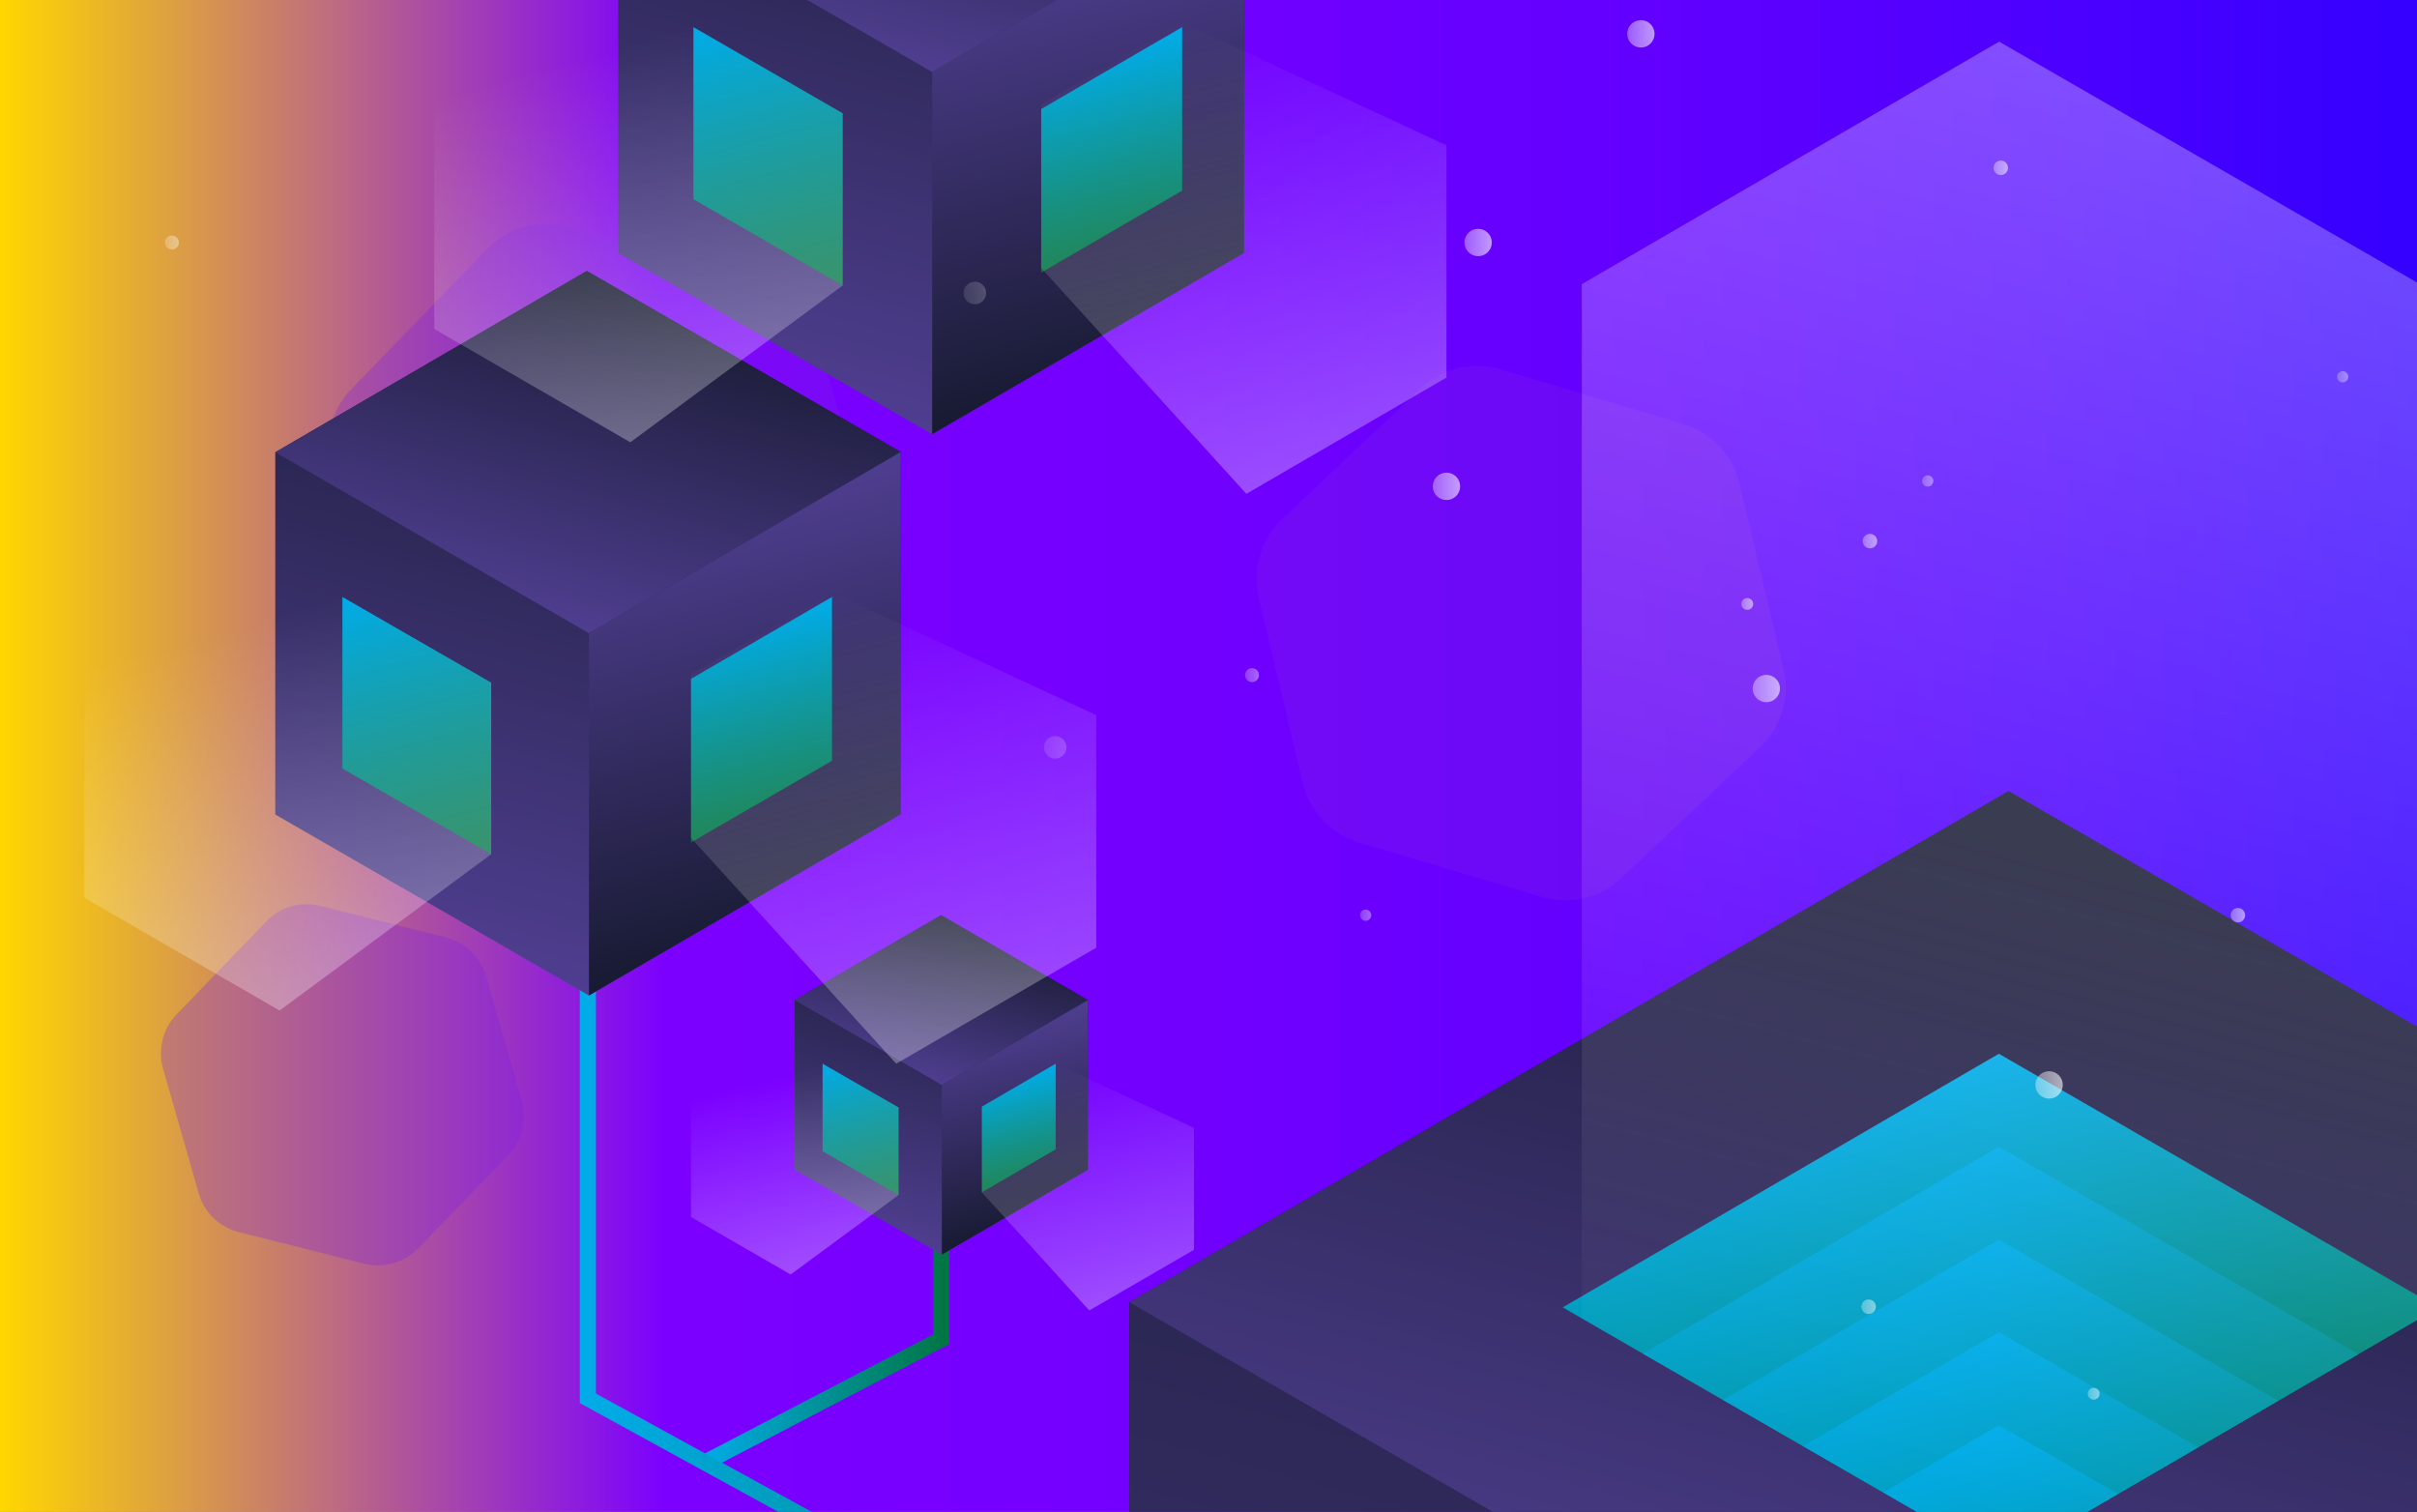 <?xml version="1.0" encoding="utf-8"?>
<!-- Generator: Adobe Illustrator 19.0.0, SVG Export Plug-In . SVG Version: 6.00 Build 0)  -->
<svg version="1.1" id="Capa_1" xmlns="http://www.w3.org/2000/svg" xmlns:xlink="http://www.w3.org/1999/xlink" x="0px" y="0px"
	 viewBox="-188 -537.5 900 563" style="enable-background:new -188 -537.5 900 563;" xml:space="preserve">
<rect x="-188" y="-537.5" width="900" height="563" fill="#808080" stroke="none"/>
<style type="text/css">
	.st0{clip-path:url(#SVGID_2_);fill:url(#SVGID_3_);}
	.st1{opacity:0.3;clip-path:url(#SVGID_2_);fill:#7B20E5;}
	.st2{clip-path:url(#SVGID_2_);fill:none;stroke:url(#XMLID_2_);stroke-width:6;stroke-miterlimit:10;}
	.st3{clip-path:url(#SVGID_2_);fill:none;stroke:url(#XMLID_3_);stroke-width:6;stroke-miterlimit:10;}
	.st4{clip-path:url(#SVGID_2_);}
	.st5{fill:url(#XMLID_4_);}
	.st6{fill:url(#XMLID_5_);}
	.st7{fill:url(#XMLID_6_);}
	.st8{clip-path:url(#SVGID_2_);fill:url(#XMLID_7_);}
	.st9{clip-path:url(#SVGID_2_);fill:url(#XMLID_8_);}
	.st10{clip-path:url(#SVGID_2_);fill:url(#XMLID_9_);}
	.st11{fill:url(#XMLID_10_);}
	.st12{fill:url(#XMLID_11_);}
	.st13{fill:url(#XMLID_12_);}
	.st14{fill:url(#XMLID_13_);}
	.st15{fill:url(#XMLID_14_);}
	.st16{fill:url(#XMLID_15_);}
	.st17{clip-path:url(#XMLID_16_);fill:url(#XMLID_17_);}
	.st18{clip-path:url(#XMLID_16_);fill:url(#XMLID_18_);}
	.st19{clip-path:url(#XMLID_16_);fill:url(#XMLID_19_);}
	.st20{clip-path:url(#XMLID_16_);fill:url(#XMLID_21_);}
	.st21{clip-path:url(#XMLID_16_);fill:url(#XMLID_22_);}
	.st22{clip-path:url(#XMLID_16_);fill:url(#XMLID_23_);}
	.st23{clip-path:url(#XMLID_16_);fill:url(#XMLID_24_);}
	.st24{clip-path:url(#XMLID_16_);fill:url(#XMLID_25_);}
	.st25{clip-path:url(#SVGID_2_);fill:url(#XMLID_26_);}
	.st26{fill:url(#XMLID_27_);}
	.st27{fill:url(#XMLID_28_);}
	.st28{fill:url(#XMLID_29_);}
	.st29{fill:url(#XMLID_30_);}
	.st30{fill:url(#XMLID_31_);}
	.st31{fill:url(#XMLID_32_);}
	.st32{fill:url(#XMLID_33_);}
	.st33{fill:url(#XMLID_34_);}
	.st34{fill:url(#XMLID_35_);}
	.st35{fill:url(#XMLID_36_);}
	.st36{fill:url(#XMLID_38_);}
	.st37{fill:url(#XMLID_39_);}
	.st38{opacity:0.5;clip-path:url(#SVGID_2_);fill:url(#XMLID_40_);}
	.st39{opacity:0.55;clip-path:url(#SVGID_2_);fill:url(#XMLID_41_);}
	.st40{opacity:0.6;clip-path:url(#SVGID_2_);fill:url(#XMLID_45_);}
	.st41{opacity:0.4;clip-path:url(#SVGID_2_);fill:url(#XMLID_46_);}
	.st42{opacity:0.6;clip-path:url(#SVGID_2_);fill:url(#XMLID_47_);}
	.st43{opacity:0.4;clip-path:url(#SVGID_2_);fill:url(#XMLID_48_);}
	.st44{opacity:0.55;clip-path:url(#SVGID_2_);fill:url(#XMLID_51_);}
	.st45{opacity:0.2;clip-path:url(#SVGID_2_);fill:url(#XMLID_52_);}
	.st46{opacity:0.4;clip-path:url(#SVGID_2_);fill:url(#XMLID_53_);}
	.st47{opacity:0.6;clip-path:url(#SVGID_2_);fill:url(#XMLID_54_);}
	.st48{opacity:0.4;clip-path:url(#SVGID_2_);fill:url(#XMLID_55_);}
	.st49{opacity:0.5;clip-path:url(#SVGID_2_);fill:url(#XMLID_56_);}
	.st50{opacity:0.55;clip-path:url(#SVGID_2_);fill:url(#XMLID_57_);}
	.st51{opacity:0.6;clip-path:url(#SVGID_2_);fill:url(#XMLID_58_);}
	.st52{opacity:0.2;clip-path:url(#SVGID_2_);fill:url(#XMLID_59_);}
	.st53{opacity:0.4;clip-path:url(#SVGID_2_);fill:url(#XMLID_60_);}
	.st54{opacity:0.6;clip-path:url(#SVGID_2_);fill:url(#XMLID_61_);}
	.st55{opacity:0.55;clip-path:url(#SVGID_2_);fill:url(#XMLID_62_);}
</style>
<g>
	<defs>
		<rect id="SVGID_1_" x="-188" y="-537.5" width="900" height="563"/>
	</defs>
	<clipPath id="SVGID_2_">
		<use xlink:href="#SVGID_1_"  style="overflow:visible;"/>
	</clipPath>
	<linearGradient id="SVGID_3_" gradientUnits="userSpaceOnUse" x1="-188" y1="-256" x2="712" y2="-256">
		<stop  offset="0" style="stop-color:#FFD700"/>
		<stop  offset="0.275" style="stop-color:#7C00FF"/>
		<stop  offset="0.49" style="stop-color:#7200FF"/>
		<stop  offset="0.685" style="stop-color:#6100FF"/>
		<stop  offset="0.867" style="stop-color:#4A00FF"/>
		<stop  offset="1" style="stop-color:#3400FF"/>
	</linearGradient>
	<rect x="-188" y="-537.5" class="st0" width="900" height="563"/>
	<path class="st1" d="M-114-93.1l-13.3-46.5c-2-7.1-0.1-14.8,5-20.1l33.6-34.8c5.1-5.3,12.7-7.5,19.9-5.7l46.9,11.8
		c7.2,1.8,12.8,7.3,14.9,14.4l13.3,46.5c2,7.1,0.1,14.8-5,20.1l-33.6,34.8c-5.1,5.3-12.7,7.5-19.9,5.7l-46.9-11.8
		C-106.3-80.5-112-86-114-93.1z"/>
	<path class="st1" d="M-44.7-293.1l-19.9-69.6c-3-10.6-0.2-22.1,7.5-30l50.4-52c7.7-8,19.1-11.2,29.8-8.5l70.3,17.6
		c10.7,2.7,19.2,10.9,22.3,21.5l19.9,69.6c3,10.6,0.2,22.1-7.5,30l-50.4,52c-7.7,8-19.1,11.2-29.8,8.5l-70.3-17.6
		C-33.1-274.2-41.6-282.4-44.7-293.1z"/>
	<path class="st1" d="M289.4-344.2l51.7-48.8c7.9-7.5,19.2-10.1,29.6-7l68.1,20.4c10.4,3.1,18.4,11.5,20.9,22.1l16.4,69.1
		c2.5,10.6-0.8,21.7-8.7,29.1l-51.7,48.8c-7.9,7.5-19.2,10.1-29.6,7L318-223.8c-10.4-3.1-18.4-11.5-20.9-22.1L280.7-315
		C278.2-325.6,281.5-336.7,289.4-344.2z"/>
	
		<linearGradient id="XMLID_2_" gradientUnits="userSpaceOnUse" x1="73.137" y1="-16846.463" x2="165.536" y2="-16846.463" gradientTransform="matrix(1 0 0 -1 0 -16896)">
		<stop  offset="0" style="stop-color:#00ACE9"/>
		<stop  offset="1" style="stop-color:#007541"/>
	</linearGradient>
	<polyline id="XMLID_372_" class="st2" points="162.5,-108.8 162.5,-38.8 74.5,7.1 	"/>
	
		<linearGradient id="XMLID_3_" gradientUnits="userSpaceOnUse" x1="27.933" y1="-16841.754" x2="321.978" y2="-16841.754" gradientTransform="matrix(1 0 0 -1 0 -16896)">
		<stop  offset="0" style="stop-color:#00ACE9"/>
		<stop  offset="1" style="stop-color:#007541"/>
	</linearGradient>
	<polyline id="XMLID_65_" class="st3" points="30.9,-253.1 30.9,-16.8 320.5,142 	"/>
	<g id="XMLID_178_" class="st4">
		
			<linearGradient id="XMLID_4_" gradientUnits="userSpaceOnUse" x1="125.01" y1="-16511.045" x2="192.398" y2="-16259.551" gradientTransform="matrix(1 0 0 -1 0 -16896)">
			<stop  offset="0" style="stop-color:#4F3E90"/>
			<stop  offset="1" style="stop-color:#171A31"/>
		</linearGradient>
		<polygon id="XMLID_184_" class="st5" points="42.2,-443.2 42.2,-578.1 158.3,-645.6 275.2,-578.1 275.2,-443.3 159.1,-375.8 		"/>
		
			<linearGradient id="XMLID_5_" gradientUnits="userSpaceOnUse" x1="141.87" y1="-16380.683" x2="175.538" y2="-16255.033" gradientTransform="matrix(1 0 0 -1 0 -16896)">
			<stop  offset="0" style="stop-color:#4F3E90"/>
			<stop  offset="1" style="stop-color:#171A31"/>
		</linearGradient>
		<polygon id="XMLID_182_" class="st6" points="158.3,-645.6 275.2,-578.1 159.1,-510.7 42.2,-578.1 		"/>
		
			<linearGradient id="XMLID_6_" gradientUnits="userSpaceOnUse" x1="195.731" y1="-16339.139" x2="238.538" y2="-16498.894" gradientTransform="matrix(1 0 0 -1 0 -16896)">
			<stop  offset="0" style="stop-color:#4F3E90"/>
			<stop  offset="1" style="stop-color:#171A31"/>
		</linearGradient>
		<polygon id="XMLID_181_" class="st7" points="159.1,-375.8 159.1,-510.7 275.2,-578.1 275.2,-443.3 		"/>
	</g>
	
		<linearGradient id="XMLID_7_" gradientUnits="userSpaceOnUse" x1="465.968" y1="-17388.125" x2="656.023" y2="-16678.83" gradientTransform="matrix(1 0 0 -1 0 -16896)">
		<stop  offset="0" style="stop-color:#4F3E90"/>
		<stop  offset="1" style="stop-color:#171A31"/>
	</linearGradient>
	<polygon id="XMLID_20_" class="st8" points="232.5,327.8 232.5,-52.6 559.9,-242.9 889.5,-52.7 889.5,327.7 562.1,517.9 	"/>
	
		<linearGradient id="XMLID_8_" gradientUnits="userSpaceOnUse" x1="513.519" y1="-17020.459" x2="608.473" y2="-16666.088" gradientTransform="matrix(1 0 0 -1 0 -16896)">
		<stop  offset="0" style="stop-color:#4F3E90"/>
		<stop  offset="1" style="stop-color:#171A31"/>
	</linearGradient>
	<polygon id="XMLID_49_" class="st9" points="559.9,-242.9 889.5,-52.7 562.1,137.5 232.5,-52.6 	"/>
	
		<linearGradient id="XMLID_9_" gradientUnits="userSpaceOnUse" x1="665.424" y1="-16903.291" x2="786.153" y2="-17353.857" gradientTransform="matrix(1 0 0 -1 0 -16896)">
		<stop  offset="0" style="stop-color:#4F3E90"/>
		<stop  offset="1" style="stop-color:#171A31"/>
	</linearGradient>
	<polygon id="XMLID_50_" class="st10" points="562.1,517.9 562.1,137.5 889.5,-52.7 889.5,327.7 	"/>
	<g id="XMLID_171_" class="st4">
		
			<linearGradient id="XMLID_10_" gradientUnits="userSpaceOnUse" x1="-2.757" y1="-16720.039" x2="64.631" y2="-16468.543" gradientTransform="matrix(1 0 0 -1 0 -16896)">
			<stop  offset="0" style="stop-color:#4F3E90"/>
			<stop  offset="1" style="stop-color:#171A31"/>
		</linearGradient>
		<polygon id="XMLID_175_" class="st11" points="-85.5,-234.2 -85.5,-369.1 30.5,-436.6 147.4,-369.2 147.4,-234.3 31.3,-166.8 		
			"/>
		
			<linearGradient id="XMLID_11_" gradientUnits="userSpaceOnUse" x1="14.103" y1="-16589.676" x2="47.771" y2="-16464.025" gradientTransform="matrix(1 0 0 -1 0 -16896)">
			<stop  offset="0" style="stop-color:#4F3E90"/>
			<stop  offset="1" style="stop-color:#171A31"/>
		</linearGradient>
		<polygon id="XMLID_173_" class="st12" points="30.5,-436.6 147.4,-369.2 31.3,-301.7 -85.5,-369.1 		"/>
		
			<linearGradient id="XMLID_12_" gradientUnits="userSpaceOnUse" x1="67.964" y1="-16548.131" x2="110.771" y2="-16707.889" gradientTransform="matrix(1 0 0 -1 0 -16896)">
			<stop  offset="0" style="stop-color:#4F3E90"/>
			<stop  offset="1" style="stop-color:#171A31"/>
		</linearGradient>
		<polygon id="XMLID_172_" class="st13" points="31.3,-166.8 31.3,-301.7 147.4,-369.2 147.4,-234.3 		"/>
	</g>
	<g id="XMLID_185_" class="st4">
		
			<linearGradient id="XMLID_13_" gradientUnits="userSpaceOnUse" x1="146.742" y1="-16821.438" x2="178.333" y2="-16703.539" gradientTransform="matrix(1 0 0 -1 0 -16896)">
			<stop  offset="0" style="stop-color:#4F3E90"/>
			<stop  offset="1" style="stop-color:#171A31"/>
		</linearGradient>
		<polygon id="XMLID_188_" class="st14" points="107.9,-101.9 107.9,-165.1 162.4,-196.7 217.1,-165.1 217.1,-101.9 162.7,-70.3 		
			"/>
		
			<linearGradient id="XMLID_14_" gradientUnits="userSpaceOnUse" x1="154.646" y1="-16760.324" x2="170.429" y2="-16701.422" gradientTransform="matrix(1 0 0 -1 0 -16896)">
			<stop  offset="0" style="stop-color:#4F3E90"/>
			<stop  offset="1" style="stop-color:#171A31"/>
		</linearGradient>
		<polygon id="XMLID_187_" class="st15" points="162.4,-196.7 217.1,-165.1 162.7,-133.5 107.9,-165.1 		"/>
		
			<linearGradient id="XMLID_15_" gradientUnits="userSpaceOnUse" x1="179.896" y1="-16740.85" x2="199.963" y2="-16815.742" gradientTransform="matrix(1 0 0 -1 0 -16896)">
			<stop  offset="0" style="stop-color:#4F3E90"/>
			<stop  offset="1" style="stop-color:#171A31"/>
		</linearGradient>
		<polygon id="XMLID_186_" class="st16" points="162.7,-70.3 162.7,-133.5 217.1,-165.1 217.1,-101.9 		"/>
	</g>
	<g id="XMLID_97_" class="st4">
		<defs>
			<polygon id="XMLID_98_" points="556.3,-180.3 750.4,-68.2 557.6,43.8 363.5,-68.2 			"/>
		</defs>
		<clipPath id="XMLID_16_">
			<use xlink:href="#XMLID_98_"  style="overflow:visible;"/>
		</clipPath>
		
			<linearGradient id="XMLID_17_" gradientUnits="userSpaceOnUse" x1="528.896" y1="-16758.291" x2="585.003" y2="-16967.685" gradientTransform="matrix(1 0 0 -1 0 -16896)">
			<stop  offset="0" style="stop-color:#00ACE9"/>
			<stop  offset="1" style="stop-color:#007541"/>
		</linearGradient>
		<polygon id="XMLID_109_" class="st17" points="556.3,-145.1 750.4,-33 557.6,79 363.5,-33 		"/>
		
			<linearGradient id="XMLID_18_" gradientUnits="userSpaceOnUse" x1="528.896" y1="-16792.856" x2="585.003" y2="-17002.248" gradientTransform="matrix(1 0 0 -1 0 -16896)">
			<stop  offset="0" style="stop-color:#00ACE9"/>
			<stop  offset="1" style="stop-color:#007541"/>
		</linearGradient>
		<polygon id="XMLID_108_" class="st18" points="556.3,-110.5 750.4,1.5 557.6,113.6 363.5,1.6 		"/>
		
			<linearGradient id="XMLID_19_" gradientUnits="userSpaceOnUse" x1="528.896" y1="-16827.418" x2="585.003" y2="-17036.812" gradientTransform="matrix(1 0 0 -1 0 -16896)">
			<stop  offset="0" style="stop-color:#00ACE9"/>
			<stop  offset="1" style="stop-color:#007541"/>
		</linearGradient>
		<polygon id="XMLID_107_" class="st19" points="556.3,-75.9 750.4,36.1 557.6,148.1 363.5,36.2 		"/>
		
			<linearGradient id="XMLID_21_" gradientUnits="userSpaceOnUse" x1="528.896" y1="-16861.981" x2="585.003" y2="-17071.375" gradientTransform="matrix(1 0 0 -1 0 -16896)">
			<stop  offset="0" style="stop-color:#00ACE9"/>
			<stop  offset="1" style="stop-color:#007541"/>
		</linearGradient>
		<polygon id="XMLID_105_" class="st20" points="556.3,-41.4 750.4,70.7 557.6,182.7 363.5,70.7 		"/>
		
			<linearGradient id="XMLID_22_" gradientUnits="userSpaceOnUse" x1="528.896" y1="-16896.543" x2="585.003" y2="-17105.938" gradientTransform="matrix(1 0 0 -1 0 -16896)">
			<stop  offset="0" style="stop-color:#00ACE9"/>
			<stop  offset="1" style="stop-color:#007541"/>
		</linearGradient>
		<polygon id="XMLID_104_" class="st21" points="556.3,-6.8 750.4,105.2 557.6,217.3 363.5,105.3 		"/>
		
			<linearGradient id="XMLID_23_" gradientUnits="userSpaceOnUse" x1="528.896" y1="-16931.106" x2="585.003" y2="-17140.5" gradientTransform="matrix(1 0 0 -1 0 -16896)">
			<stop  offset="0" style="stop-color:#00ACE9"/>
			<stop  offset="1" style="stop-color:#007541"/>
		</linearGradient>
		<polygon id="XMLID_103_" class="st22" points="556.3,27.8 750.4,139.8 557.6,251.8 363.5,139.8 		"/>
		
			<linearGradient id="XMLID_24_" gradientUnits="userSpaceOnUse" x1="528.896" y1="-16965.67" x2="585.003" y2="-17175.062" gradientTransform="matrix(1 0 0 -1 0 -16896)">
			<stop  offset="0" style="stop-color:#00ACE9"/>
			<stop  offset="1" style="stop-color:#007541"/>
		</linearGradient>
		<polygon id="XMLID_101_" class="st23" points="556.3,62.3 750.4,174.4 557.6,286.4 363.5,174.4 		"/>
		
			<linearGradient id="XMLID_25_" gradientUnits="userSpaceOnUse" x1="528.896" y1="-17000.232" x2="585.003" y2="-17209.627" gradientTransform="matrix(1 0 0 -1 0 -16896)">
			<stop  offset="0" style="stop-color:#00ACE9"/>
			<stop  offset="1" style="stop-color:#007541"/>
		</linearGradient>
		<polygon id="XMLID_100_" class="st24" points="556.3,96.9 750.4,208.9 557.6,321 363.5,209 		"/>
	</g>
	
		<linearGradient id="XMLID_26_" gradientUnits="userSpaceOnUse" x1="486.263" y1="-16920.723" x2="627.653" y2="-16393.047" gradientTransform="matrix(1 0 0 -1 0 -16896)">
		<stop  offset="0" style="stop-color:#FFFFFF;stop-opacity:0"/>
		<stop  offset="1" style="stop-color:#FFFFFF;stop-opacity:0.3"/>
	</linearGradient>
	<polygon id="XMLID_96_" class="st25" points="556.4,-522 401,-431.7 401,-46.4 557.5,43.8 712.9,-46.5 712.9,-431.8 	"/>
	<g id="XMLID_572_" class="st4">
		
			<linearGradient id="XMLID_27_" gradientUnits="userSpaceOnUse" x1="186.31" y1="-16759.658" x2="196.434" y2="-16797.44" gradientTransform="matrix(1 0 0 -1 0 -16896)">
			<stop  offset="0" style="stop-color:#00ACE9"/>
			<stop  offset="1" style="stop-color:#007541"/>
		</linearGradient>
		<polygon id="XMLID_574_" class="st26" points="177.6,-93.5 177.6,-125.4 205.1,-141.4 205.1,-109.5 		"/>
		
			<linearGradient id="XMLID_28_" gradientUnits="userSpaceOnUse" x1="207.357" y1="-16754.018" x2="231.167" y2="-16842.879" gradientTransform="matrix(1 0 0 -1 0 -16896)">
			<stop  offset="0" style="stop-color:#FFFFFF;stop-opacity:0"/>
			<stop  offset="1" style="stop-color:#FFFFFF;stop-opacity:0.3"/>
		</linearGradient>
		<polygon id="XMLID_573_" class="st27" points="177.6,-93.5 217.6,-49.5 256.6,-72.1 256.6,-117.5 205.1,-141.4 177.6,-125.4 		"/>
	</g>
	<g id="XMLID_581_" class="st4">
		
			<linearGradient id="XMLID_29_" gradientUnits="userSpaceOnUse" x1="85.87" y1="-16590.451" x2="105.208" y2="-16662.623" gradientTransform="matrix(1 0 0 -1 0 -16896)">
			<stop  offset="0" style="stop-color:#00ACE9"/>
			<stop  offset="1" style="stop-color:#007541"/>
		</linearGradient>
		<polygon id="XMLID_583_" class="st28" points="69.3,-223.8 69.3,-284.7 121.8,-315.2 121.8,-254.2 		"/>
		
			<linearGradient id="XMLID_30_" gradientUnits="userSpaceOnUse" x1="126.072" y1="-16577.961" x2="171.553" y2="-16747.699" gradientTransform="matrix(1 0 0 -1 0 -16896)">
			<stop  offset="0" style="stop-color:#FFFFFF;stop-opacity:0"/>
			<stop  offset="1" style="stop-color:#FFFFFF;stop-opacity:0.3"/>
		</linearGradient>
		<polygon id="XMLID_582_" class="st29" points="69.3,-225.5 145.7,-141.4 220.2,-184.6 220.2,-271.2 121.8,-316.9 69.3,-286.4 		
			"/>
	</g>
	<g id="XMLID_584_" class="st4">
		
			<linearGradient id="XMLID_31_" gradientUnits="userSpaceOnUse" x1="216.288" y1="-16378.219" x2="235.626" y2="-16450.389" gradientTransform="matrix(1 0 0 -1 0 -16896)">
			<stop  offset="0" style="stop-color:#00ACE9"/>
			<stop  offset="1" style="stop-color:#007541"/>
		</linearGradient>
		<polygon id="XMLID_586_" class="st30" points="199.7,-436 199.7,-496.9 252.2,-527.4 252.2,-466.5 		"/>
		
			<linearGradient id="XMLID_32_" gradientUnits="userSpaceOnUse" x1="256.49" y1="-16365.728" x2="301.971" y2="-16535.467" gradientTransform="matrix(1 0 0 -1 0 -16896)">
			<stop  offset="0" style="stop-color:#FFFFFF;stop-opacity:0"/>
			<stop  offset="1" style="stop-color:#FFFFFF;stop-opacity:0.3"/>
		</linearGradient>
		<polygon id="XMLID_585_" class="st31" points="199.7,-437.7 276.1,-353.6 350.6,-396.9 350.6,-483.4 252.2,-529.1 199.7,-498.6 		
			"/>
	</g>
	<g id="XMLID_575_" class="st4">
		
			<linearGradient id="XMLID_33_" gradientUnits="userSpaceOnUse" x1="125.399" y1="-16752.732" x2="139.496" y2="-16805.344" gradientTransform="matrix(1 0 0 -1 0 -16896)">
			<stop  offset="0" style="stop-color:#00ACE9"/>
			<stop  offset="1" style="stop-color:#007541"/>
		</linearGradient>
		<polygon id="XMLID_577_" class="st32" points="118.3,-141.4 146.6,-125.1 146.6,-92.5 118.3,-108.8 		"/>
		
			<linearGradient id="XMLID_34_" gradientUnits="userSpaceOnUse" x1="99.465" y1="-16759.682" x2="118.286" y2="-16829.924" gradientTransform="matrix(1 0 0 -1 0 -16896)">
			<stop  offset="0" style="stop-color:#FFFFFF;stop-opacity:0"/>
			<stop  offset="1" style="stop-color:#FFFFFF;stop-opacity:0.3"/>
		</linearGradient>
		<polygon id="XMLID_576_" class="st33" points="118.3,-141.4 69.3,-127.1 69.3,-84.3 106.4,-62.9 146.6,-92.5 146.6,-125.1 		"/>
	</g>
	<g id="XMLID_578_" class="st4">
		
			<linearGradient id="XMLID_35_" gradientUnits="userSpaceOnUse" x1="-46.62" y1="-16577.129" x2="-18.972" y2="-16680.312" gradientTransform="matrix(1 0 0 -1 0 -16896)">
			<stop  offset="0" style="stop-color:#00ACE9"/>
			<stop  offset="1" style="stop-color:#007541"/>
		</linearGradient>
		<polygon id="XMLID_580_" class="st34" points="-60.5,-315.2 -5.1,-283.3 -5.1,-219.4 -60.5,-251.3 		"/>
		
			<linearGradient id="XMLID_36_" gradientUnits="userSpaceOnUse" x1="-97.484" y1="-16590.758" x2="-60.571" y2="-16728.521" gradientTransform="matrix(1 0 0 -1 0 -16896)">
			<stop  offset="0" style="stop-color:#FFFFFF;stop-opacity:0"/>
			<stop  offset="1" style="stop-color:#FFFFFF;stop-opacity:0.3"/>
		</linearGradient>
		<polygon id="XMLID_579_" class="st35" points="-60.5,-315.2 -156.6,-287.2 -156.6,-203.2 -83.9,-161.2 -5.1,-219.4 -5.1,-283.3 		
			"/>
	</g>
	<g id="XMLID_587_" class="st4">
		
			<linearGradient id="XMLID_38_" gradientUnits="userSpaceOnUse" x1="84.124" y1="-16364.879" x2="111.889" y2="-16468.498" gradientTransform="matrix(1 0 0 -1 0 -16896)">
			<stop  offset="0" style="stop-color:#00ACE9"/>
			<stop  offset="1" style="stop-color:#007541"/>
		</linearGradient>
		<polygon id="XMLID_589_" class="st36" points="70.2,-527.4 125.8,-495.3 125.8,-431.2 70.2,-463.3 		"/>
		
			<linearGradient id="XMLID_39_" gradientUnits="userSpaceOnUse" x1="33.046" y1="-16378.565" x2="70.115" y2="-16516.908" gradientTransform="matrix(1 0 0 -1 0 -16896)">
			<stop  offset="0" style="stop-color:#FFFFFF;stop-opacity:0"/>
			<stop  offset="1" style="stop-color:#FFFFFF;stop-opacity:0.3"/>
		</linearGradient>
		<polygon id="XMLID_588_" class="st37" points="70.2,-527.4 -26.3,-499.3 -26.3,-415 46.7,-372.8 125.8,-431.2 125.8,-495.3 		"/>
	</g>
	
		<linearGradient id="XMLID_40_" gradientUnits="userSpaceOnUse" x1="589.408" y1="-16877.539" x2="593.755" y2="-16877.539" gradientTransform="matrix(1 0 0 -1 0 -16896)">
		<stop  offset="9.817236e-008" style="stop-color:#FFFFFF;stop-opacity:0.6"/>
		<stop  offset="1" style="stop-color:#FFFFFF"/>
	</linearGradient>
	<circle id="XMLID_304_" class="st38" cx="591.6" cy="-18.5" r="2.2"/>
	
		<linearGradient id="XMLID_41_" gradientUnits="userSpaceOnUse" x1="460.414" y1="-16583.426" x2="464.761" y2="-16583.426" gradientTransform="matrix(1 0 0 -1 0 -16896)">
		<stop  offset="9.817236e-008" style="stop-color:#FFFFFF;stop-opacity:0.6"/>
		<stop  offset="1" style="stop-color:#FFFFFF"/>
	</linearGradient>
	<circle id="XMLID_302_" class="st39" cx="462.6" cy="-312.6" r="2.2"/>
	
		<linearGradient id="XMLID_45_" gradientUnits="userSpaceOnUse" x1="345.536" y1="-16539.639" x2="355.654" y2="-16539.639" gradientTransform="matrix(1 0 0 -1 0 -16896)">
		<stop  offset="9.817236e-008" style="stop-color:#FFFFFF;stop-opacity:0.6"/>
		<stop  offset="1" style="stop-color:#FFFFFF"/>
	</linearGradient>
	<circle id="XMLID_37_" class="st40" cx="350.6" cy="-356.4" r="5.1"/>
	
		<linearGradient id="XMLID_46_" gradientUnits="userSpaceOnUse" x1="682.249" y1="-16498.789" x2="686.356" y2="-16498.789" gradientTransform="matrix(1 0 0 -1 0 -16896)">
		<stop  offset="9.817236e-008" style="stop-color:#FFFFFF;stop-opacity:0.6"/>
		<stop  offset="1" style="stop-color:#FFFFFF"/>
	</linearGradient>
	<circle id="XMLID_43_" class="st41" cx="684.3" cy="-397.2" r="2.1"/>
	
		<linearGradient id="XMLID_47_" gradientUnits="userSpaceOnUse" x1="417.971" y1="-16371.111" x2="428.089" y2="-16371.111" gradientTransform="matrix(1 0 0 -1 0 -16896)">
		<stop  offset="9.817236e-008" style="stop-color:#FFFFFF;stop-opacity:0.6"/>
		<stop  offset="1" style="stop-color:#FFFFFF"/>
	</linearGradient>
	<circle id="XMLID_143_" class="st42" cx="423" cy="-524.9" r="5.1"/>
	
		<linearGradient id="XMLID_48_" gradientUnits="userSpaceOnUse" x1="318.482" y1="-16699.258" x2="322.589" y2="-16699.258" gradientTransform="matrix(1 0 0 -1 0 -16896)">
		<stop  offset="9.817236e-008" style="stop-color:#FFFFFF;stop-opacity:0.6"/>
		<stop  offset="1" style="stop-color:#FFFFFF"/>
	</linearGradient>
	<circle id="XMLID_142_" class="st43" cx="320.5" cy="-196.7" r="2.1"/>
	
		<linearGradient id="XMLID_51_" gradientUnits="userSpaceOnUse" x1="554.216" y1="-16421.019" x2="559.691" y2="-16421.019" gradientTransform="matrix(1 0 0 -1 0 -16896)">
		<stop  offset="9.817236e-008" style="stop-color:#FFFFFF;stop-opacity:0.6"/>
		<stop  offset="1" style="stop-color:#FFFFFF"/>
	</linearGradient>
	<circle id="XMLID_140_" class="st44" cx="557" cy="-475" r="2.7"/>
	
		<linearGradient id="XMLID_52_" gradientUnits="userSpaceOnUse" x1="200.668" y1="-16636.781" x2="209.093" y2="-16636.781" gradientTransform="matrix(1 0 0 -1 0 -16896)">
		<stop  offset="9.817236e-008" style="stop-color:#FFFFFF;stop-opacity:0.6"/>
		<stop  offset="1" style="stop-color:#FFFFFF"/>
	</linearGradient>
	<circle id="XMLID_44_" class="st45" cx="204.9" cy="-259.2" r="4.2"/>
	
		<linearGradient id="XMLID_53_" gradientUnits="userSpaceOnUse" x1="-126.534" y1="-16448.846" x2="-121.424" y2="-16448.846" gradientTransform="matrix(1 0 0 -1 0 -16896)">
		<stop  offset="9.817236e-008" style="stop-color:#FFFFFF;stop-opacity:0.6"/>
		<stop  offset="1" style="stop-color:#FFFFFF"/>
	</linearGradient>
	<circle id="XMLID_42_" class="st46" cx="-124" cy="-447.2" r="2.6"/>
	
		<linearGradient id="XMLID_54_" gradientUnits="userSpaceOnUse" x1="569.909" y1="-16762.488" x2="580.027" y2="-16762.488" gradientTransform="matrix(1 0 0 -1 0 -16896)">
		<stop  offset="9.817236e-008" style="stop-color:#FFFFFF;stop-opacity:0.6"/>
		<stop  offset="1" style="stop-color:#FFFFFF"/>
	</linearGradient>
	<circle id="XMLID_73_" class="st47" cx="575" cy="-133.5" r="5.1"/>
	
		<linearGradient id="XMLID_55_" gradientUnits="userSpaceOnUse" x1="527.731" y1="-16537.584" x2="531.838" y2="-16537.584" gradientTransform="matrix(1 0 0 -1 0 -16896)">
		<stop  offset="9.817236e-008" style="stop-color:#FFFFFF;stop-opacity:0.6"/>
		<stop  offset="1" style="stop-color:#FFFFFF"/>
	</linearGradient>
	<circle id="XMLID_72_" class="st48" cx="529.8" cy="-358.4" r="2.1"/>
	
		<linearGradient id="XMLID_56_" gradientUnits="userSpaceOnUse" x1="505.11" y1="-16845.133" x2="510.585" y2="-16845.133" gradientTransform="matrix(1 0 0 -1 0 -16896)">
		<stop  offset="9.817236e-008" style="stop-color:#FFFFFF;stop-opacity:0.6"/>
		<stop  offset="1" style="stop-color:#FFFFFF"/>
	</linearGradient>
	<circle id="XMLID_71_" class="st49" cx="507.8" cy="-50.9" r="2.7"/>
	
		<linearGradient id="XMLID_57_" gradientUnits="userSpaceOnUse" x1="642.536" y1="-16699.258" x2="648.011" y2="-16699.258" gradientTransform="matrix(1 0 0 -1 0 -16896)">
		<stop  offset="9.817236e-008" style="stop-color:#FFFFFF;stop-opacity:0.6"/>
		<stop  offset="1" style="stop-color:#FFFFFF"/>
	</linearGradient>
	<circle id="XMLID_70_" class="st50" cx="645.3" cy="-196.7" r="2.7"/>
	
		<linearGradient id="XMLID_58_" gradientUnits="userSpaceOnUse" x1="357.313" y1="-16448.846" x2="367.432" y2="-16448.846" gradientTransform="matrix(1 0 0 -1 0 -16896)">
		<stop  offset="9.817236e-008" style="stop-color:#FFFFFF;stop-opacity:0.6"/>
		<stop  offset="1" style="stop-color:#FFFFFF"/>
	</linearGradient>
	<circle id="XMLID_369_" class="st51" cx="362.4" cy="-447.2" r="5.1"/>
	
		<linearGradient id="XMLID_59_" gradientUnits="userSpaceOnUse" x1="170.74" y1="-16467.578" x2="179.165" y2="-16467.578" gradientTransform="matrix(1 0 0 -1 0 -16896)">
		<stop  offset="9.817236e-008" style="stop-color:#FFFFFF;stop-opacity:0.6"/>
		<stop  offset="1" style="stop-color:#FFFFFF"/>
	</linearGradient>
	<circle id="XMLID_361_" class="st52" cx="175" cy="-428.4" r="4.2"/>
	
		<linearGradient id="XMLID_60_" gradientUnits="userSpaceOnUse" x1="275.633" y1="-16609.877" x2="280.742" y2="-16609.877" gradientTransform="matrix(1 0 0 -1 0 -16896)">
		<stop  offset="9.817236e-008" style="stop-color:#FFFFFF;stop-opacity:0.6"/>
		<stop  offset="1" style="stop-color:#FFFFFF"/>
	</linearGradient>
	<circle id="XMLID_360_" class="st53" cx="278.2" cy="-286.1" r="2.6"/>
	
		<linearGradient id="XMLID_61_" gradientUnits="userSpaceOnUse" x1="464.634" y1="-16614.935" x2="474.753" y2="-16614.935" gradientTransform="matrix(1 0 0 -1 0 -16896)">
		<stop  offset="9.817236e-008" style="stop-color:#FFFFFF;stop-opacity:0.6"/>
		<stop  offset="1" style="stop-color:#FFFFFF"/>
	</linearGradient>
	<circle id="XMLID_359_" class="st54" cx="469.7" cy="-281.1" r="5.1"/>
	
		<linearGradient id="XMLID_62_" gradientUnits="userSpaceOnUse" x1="505.591" y1="-16560.049" x2="511.066" y2="-16560.049" gradientTransform="matrix(1 0 0 -1 0 -16896)">
		<stop  offset="9.817236e-008" style="stop-color:#FFFFFF;stop-opacity:0.6"/>
		<stop  offset="1" style="stop-color:#FFFFFF"/>
	</linearGradient>
	<circle id="XMLID_358_" class="st55" cx="508.3" cy="-336" r="2.7"/>
</g>
</svg>
